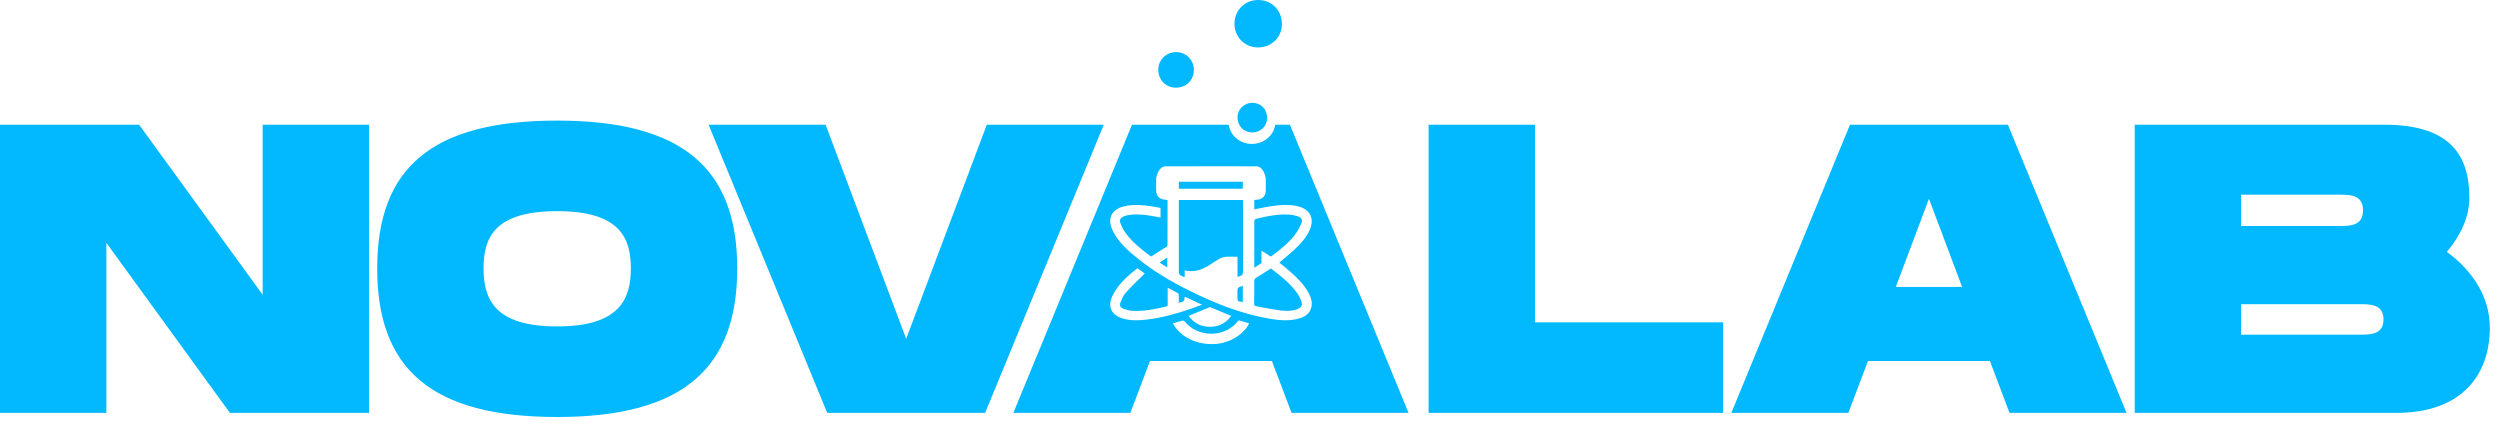 <?xml version="1.0" encoding="UTF-8"?>
<svg width="164px" height="28px" viewBox="0 0 164 28" version="1.1" xmlns="http://www.w3.org/2000/svg" xmlns:xlink="http://www.w3.org/1999/xlink">
    <title>7324E1AA-5100-41FA-9561-311E001BC900</title>
    <g id="Panel-de-control" stroke="none" stroke-width="1" fill="none" fill-rule="evenodd">
        <g id="Panel-de-control-SuperAdmin" transform="translate(-151, -19)" fill="#02B8FF" fill-rule="nonzero">
            <g id="logo_nova" transform="translate(151, 19)">
                <path d="M36.553,7.911 C44.792,7.911 48.362,11.07 48.362,17.606 C48.362,24.168 44.792,27.355 36.553,27.355 C28.287,27.355 24.744,24.195 24.744,17.606 C24.744,11.043 28.287,7.911 36.553,7.911 Z M9.125,8.181 L17.23,19.334 L17.23,8.181 L24.208,8.181 L24.208,27.085 L15.083,27.085 L6.978,15.931 L6.978,27.085 L0,27.085 L0,8.181 L9.125,8.181 Z M54.159,8.181 L59.446,22.224 L64.733,8.181 L72.408,8.181 L64.625,27.085 L54.266,27.085 L46.483,8.181 L54.159,8.181 Z M84.619,8.181 L92.402,27.085 L84.726,27.085 L83.438,23.682 L75.44,23.682 L74.152,27.085 L66.477,27.085 L74.259,8.181 L80.598,8.181 C80.729,8.905 81.326,9.428 82.086,9.441 C82.892,9.454 83.531,8.924 83.659,8.182 L84.619,8.181 Z M100.694,8.181 L100.694,21.144 L113.039,21.144 L113.039,27.085 L93.716,27.085 L93.716,8.181 L100.694,8.181 Z M131.718,8.181 L139.501,27.085 L131.826,27.085 L130.538,23.682 L122.54,23.682 L121.252,27.085 L113.576,27.085 L121.359,8.181 L131.718,8.181 Z M156.409,8.181 C160.676,8.181 161.991,10.125 161.991,12.988 C161.991,14.203 161.428,15.445 160.515,16.525 C162.152,17.714 163.333,19.442 163.333,21.495 C163.333,24.531 161.563,26.974 157.495,27.081 L157.214,27.085 L140.038,27.085 L140.038,8.181 L156.409,8.181 Z M81.254,21.011 C81.155,21.119 81.078,21.216 80.988,21.303 C80.09,22.161 78.523,22.069 77.744,21.117 C77.708,21.074 77.629,21.021 77.586,21.031 C77.37,21.08 77.159,21.15 76.944,21.213 C77.418,22.129 78.583,22.672 79.795,22.56 C80.918,22.457 81.757,21.708 81.939,21.206 C81.711,21.141 81.483,21.076 81.254,21.011 Z M154.905,19.955 L147.016,19.955 L147.016,21.954 L155.012,21.953 C155.66,21.944 156.356,21.854 156.356,20.954 C156.356,20.055 155.66,19.965 155.012,19.956 L154.905,19.955 Z M79.356,20.158 L79.314,20.168 C78.873,20.348 78.433,20.532 77.973,20.723 C78.34,21.225 78.818,21.445 79.398,21.437 C79.957,21.429 80.416,21.209 80.764,20.724 C80.312,20.534 79.879,20.35 79.444,20.17 L79.402,20.159 L79.356,20.158 Z M36.553,13.852 C32.42,13.852 31.722,15.607 31.722,17.606 C31.722,19.631 32.447,21.414 36.553,21.414 C40.659,21.414 41.384,19.604 41.384,17.606 C41.384,15.634 40.686,13.852 36.553,13.852 Z M79.437,10.908 L76.431,10.912 C76.089,10.912 75.852,11.439 75.844,11.771 C75.839,12.001 75.842,12.231 75.843,12.461 C75.844,12.873 76.058,13.085 76.493,13.107 C76.523,13.109 76.552,13.12 76.592,13.129 C76.592,14.112 76.593,15.087 76.589,16.063 C76.589,16.105 76.564,16.165 76.529,16.187 C76.192,16.404 75.85,16.615 75.507,16.829 C74.898,16.382 74.315,15.915 73.864,15.323 C73.711,15.121 73.594,14.886 73.502,14.651 C73.416,14.428 73.506,14.283 73.733,14.19 C73.821,14.154 73.916,14.127 74.011,14.111 C74.536,14.022 75.057,14.082 75.576,14.168 L75.85,14.217 L76.131,14.268 L76.131,13.639 C75.921,13.601 75.72,13.559 75.517,13.53 C74.951,13.448 74.385,13.397 73.816,13.514 C73.106,13.659 72.734,14.101 72.852,14.722 C72.898,14.959 73.014,15.194 73.143,15.405 C73.519,16.019 74.06,16.495 74.623,16.948 C75.636,17.761 76.75,18.429 77.918,19.015 C79.639,19.878 81.418,20.597 83.346,20.917 C83.962,21.019 84.583,21.069 85.196,20.9 C85.606,20.787 85.93,20.568 86.027,20.146 C86.099,19.832 86.015,19.53 85.863,19.246 C85.57,18.701 85.141,18.262 84.677,17.853 C84.432,17.636 84.175,17.432 83.925,17.224 C84.241,16.955 84.555,16.704 84.849,16.434 C85.285,16.033 85.691,15.604 85.927,15.058 C86.252,14.305 85.909,13.69 85.079,13.515 C84.496,13.392 83.917,13.451 83.339,13.534 C83.107,13.568 82.877,13.615 82.641,13.663 L82.281,13.735 L82.281,13.118 C82.34,13.112 82.366,13.108 82.391,13.107 C82.81,13.091 83.034,12.873 83.037,12.475 C83.039,12.239 83.043,12.002 83.035,11.766 C83.025,11.434 82.786,10.911 82.444,10.91 L79.437,10.908 Z M74.615,17.597 C74.113,17.986 73.646,18.39 73.289,18.886 C73.128,19.109 72.985,19.355 72.896,19.61 C72.694,20.192 72.971,20.671 73.59,20.874 C74.138,21.053 74.7,21.026 75.261,20.96 C76.253,20.842 77.204,20.57 78.14,20.251 C78.371,20.172 78.597,20.083 78.854,19.988 C78.452,19.802 78.089,19.634 77.721,19.463 C77.684,19.758 77.68,19.784 77.416,19.838 L77.329,19.856 L77.33,19.527 L77.327,19.369 C77.326,19.325 77.317,19.259 77.286,19.241 C77.141,19.158 76.993,19.079 76.838,18.998 L76.6,18.871 L76.599,19.591 L76.602,19.936 C76.603,20.021 76.609,20.082 76.492,20.11 C75.763,20.284 75.03,20.434 74.272,20.389 C74.076,20.377 73.877,20.324 73.695,20.255 C73.5,20.18 73.426,20.036 73.5,19.855 C73.592,19.626 73.689,19.381 73.853,19.198 C74.244,18.764 74.674,18.362 75.096,17.939 C74.96,17.842 74.788,17.72 74.615,17.597 Z M83.369,17.612 C84.019,18.097 84.648,18.595 85.111,19.253 C85.228,19.419 85.317,19.612 85.379,19.804 C85.454,20.038 85.364,20.174 85.122,20.271 C84.763,20.414 84.381,20.411 84.012,20.366 C83.474,20.3 82.944,20.183 82.41,20.091 C82.313,20.074 82.269,20.039 82.271,19.932 C82.28,19.441 82.282,18.951 82.277,18.46 C82.276,18.341 82.315,18.273 82.424,18.208 C82.738,18.023 83.041,17.821 83.369,17.612 Z M81.528,18.746 L81.528,19.812 C81.216,19.778 81.18,19.768 81.176,19.537 L81.175,19.461 L81.175,19.104 C81.177,18.867 81.207,18.857 81.528,18.746 Z M126.539,13.042 L124.365,18.821 L128.713,18.821 L126.539,13.042 Z M81.53,13.119 L81.537,13.221 L81.541,13.328 L81.541,17.813 C81.536,18.016 81.502,18.057 81.275,18.137 L81.18,18.169 L81.18,16.847 C80.742,16.845 80.314,16.768 79.926,17.011 C79.764,17.114 79.601,17.215 79.442,17.322 C78.974,17.638 78.48,17.854 77.894,17.772 L77.715,17.738 L77.715,18.178 C77.394,18.078 77.34,18.04 77.333,17.788 L77.331,17.696 L77.331,13.119 L81.53,13.119 Z M84.252,14.068 L84.565,14.077 C84.763,14.09 84.963,14.133 85.151,14.195 C85.371,14.267 85.468,14.43 85.377,14.636 C85.25,14.923 85.101,15.212 84.904,15.457 C84.474,15.992 83.932,16.421 83.367,16.833 C83.235,16.748 83.103,16.664 82.965,16.576 L82.752,16.44 L82.752,17.26 C82.653,17.324 82.541,17.396 82.414,17.477 L82.282,17.563 L82.282,15.922 L82.281,14.552 C82.281,14.452 82.286,14.384 82.418,14.352 C82.922,14.23 83.427,14.118 83.942,14.081 L84.252,14.068 Z M76.575,16.897 L76.575,17.547 C76.401,17.437 76.248,17.34 76.066,17.224 C76.24,17.112 76.395,17.012 76.575,16.897 Z M153.563,12.772 L147.016,12.772 L147.016,14.824 L153.563,14.824 C154.239,14.822 155.014,14.773 155.014,13.798 C155.014,12.874 154.318,12.782 153.67,12.773 L153.563,12.772 Z M81.528,11.922 L81.528,12.382 L77.331,12.382 L77.331,11.922 L81.528,11.922 Z M82.165,6.744 C82.718,6.751 83.129,7.176 83.124,7.738 C83.12,8.286 82.688,8.697 82.127,8.688 C81.588,8.679 81.181,8.26 81.18,7.713 C81.179,7.164 81.612,6.737 82.165,6.744 Z M77.165,3.419 C77.829,3.427 78.322,3.937 78.317,4.611 C78.312,5.269 77.793,5.763 77.12,5.752 C76.473,5.741 75.985,5.238 75.984,4.581 C75.982,3.922 76.502,3.411 77.165,3.419 Z M82.557,0 C83.442,0.011 84.1,0.692 84.093,1.59 C84.086,2.467 83.394,3.126 82.496,3.111 C81.634,3.097 80.983,2.426 80.982,1.55 C80.98,0.671 81.673,-0.01 82.557,0 Z" id="Combined-Shape"></path>
            </g>
        </g>
    </g>
</svg>